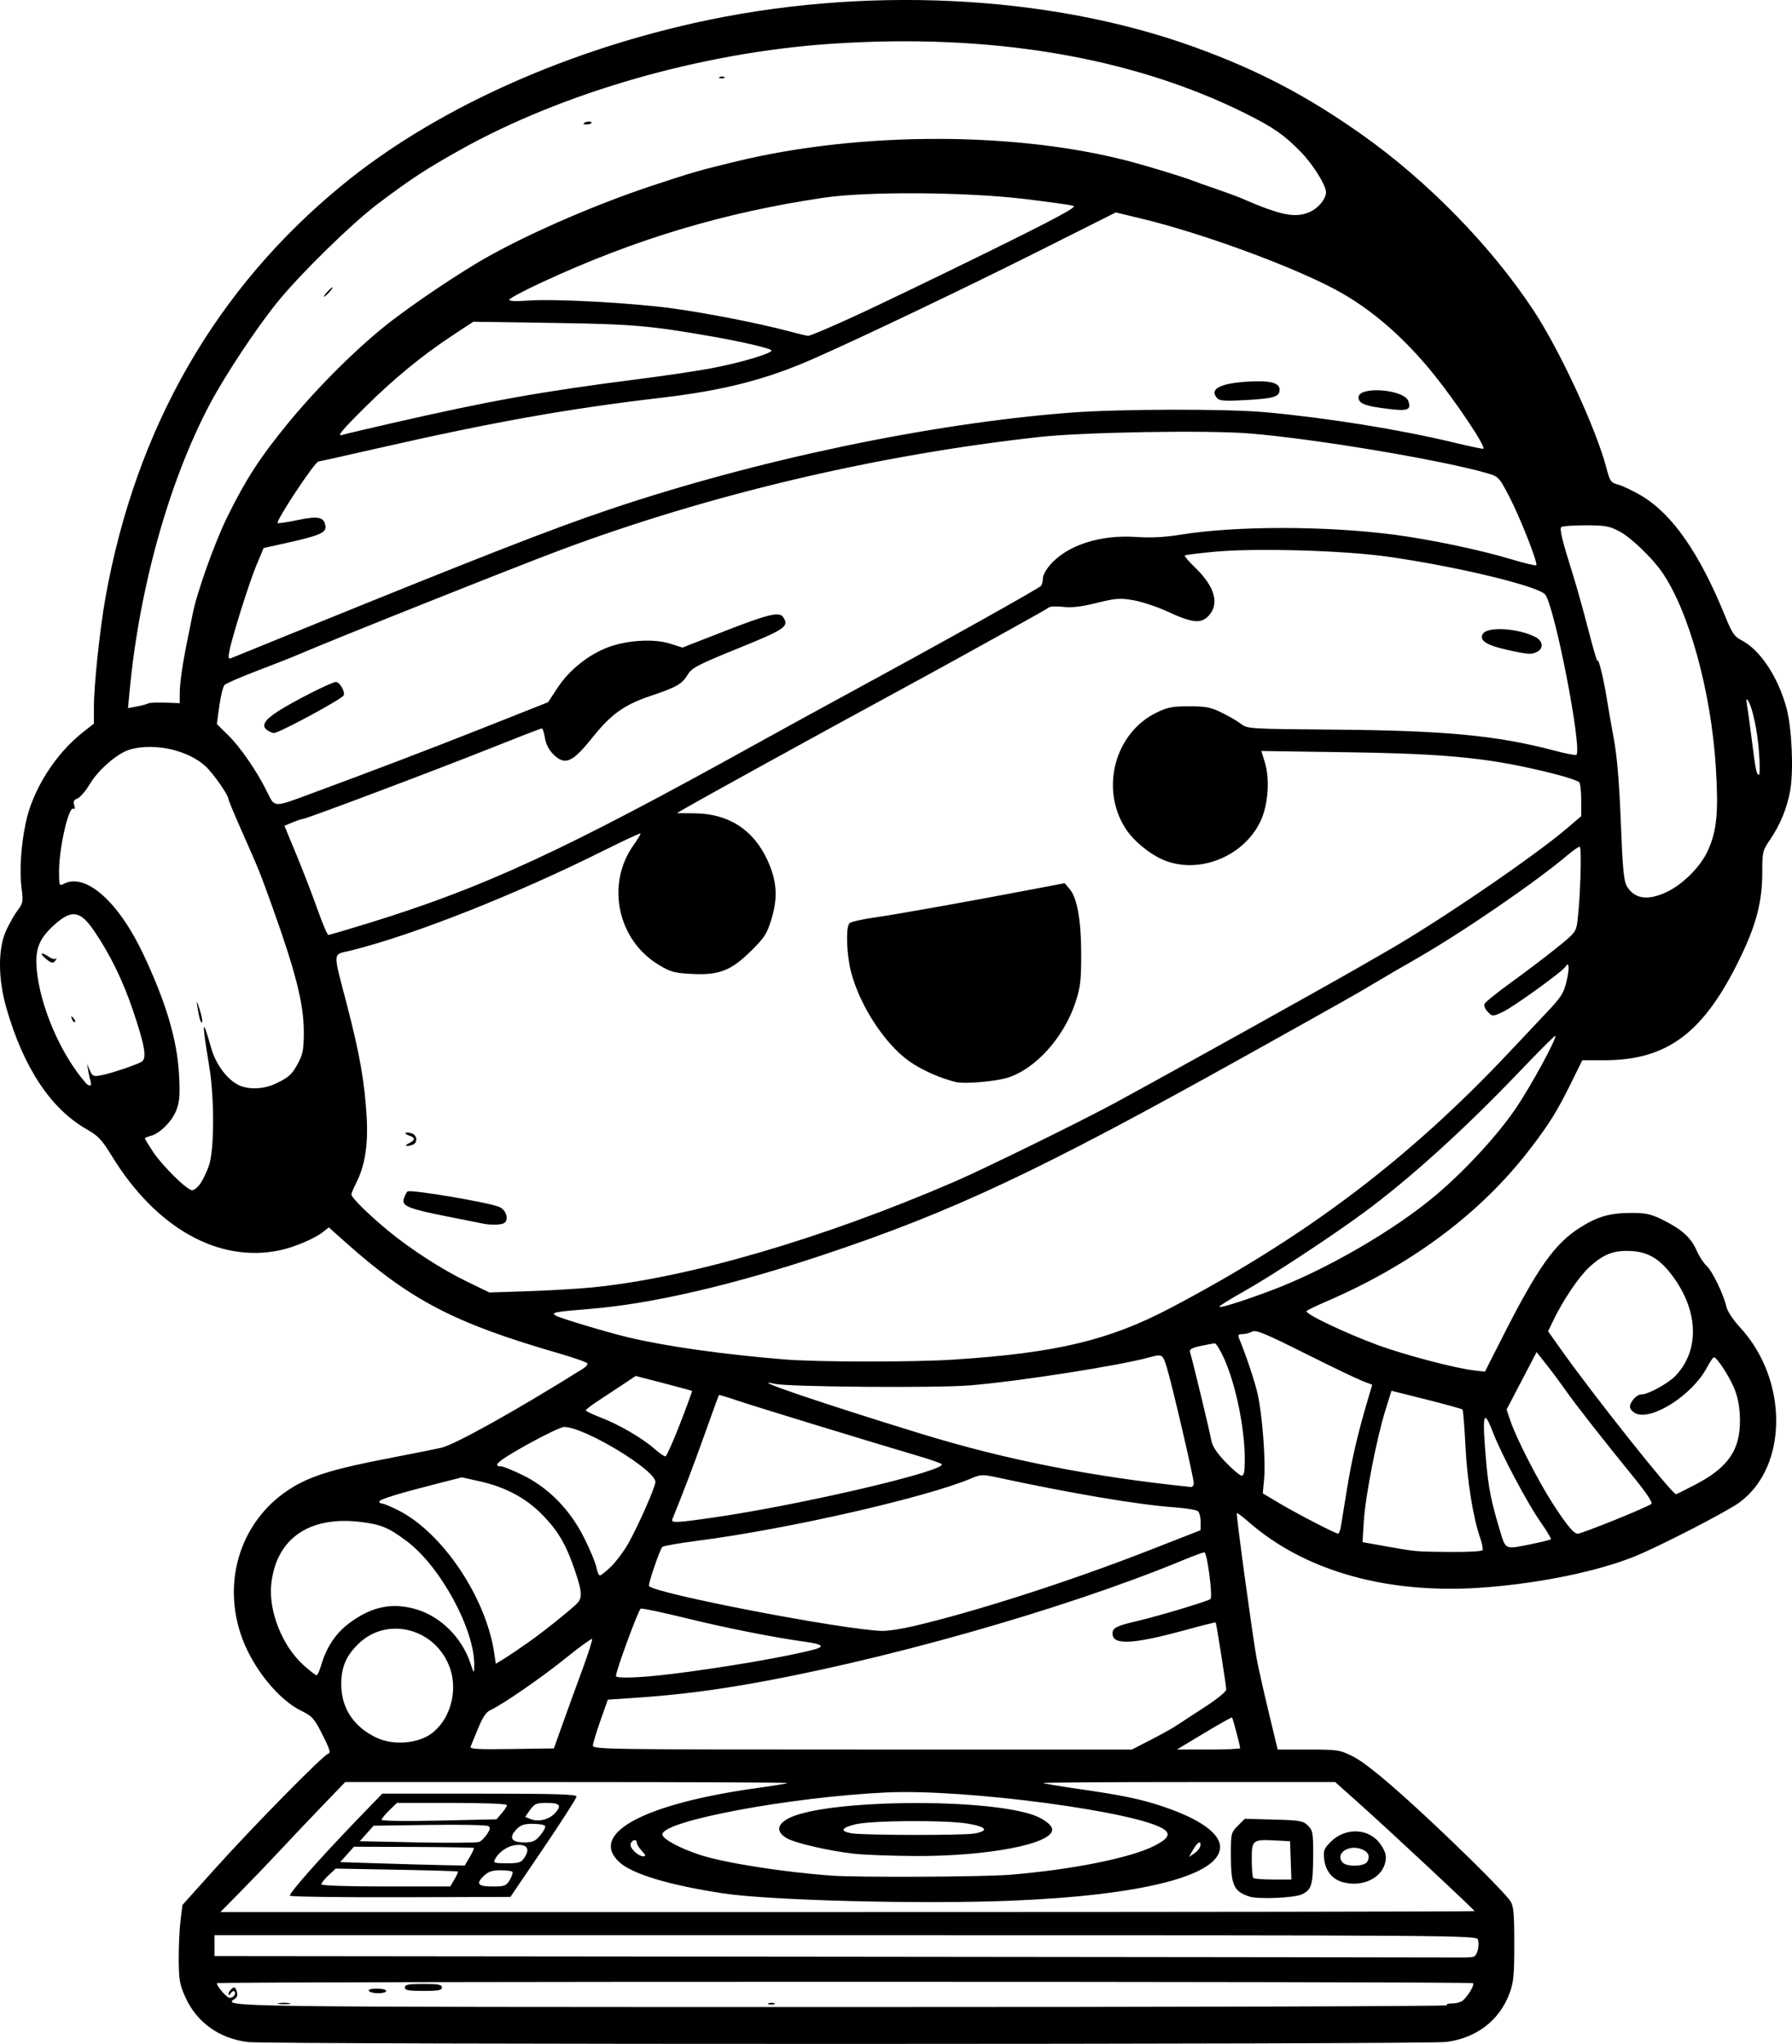 <?xml version="1.0" encoding="UTF-8" standalone="no"?>
<!-- Created with Inkscape (http://www.inkscape.org/) -->

<svg
   width="204.332mm"
   height="233.012mm"
   viewBox="0 0 204.332 233.012"
   version="1.1"
   id="svg1"
   xml:space="preserve"
   xmlns="http://www.w3.org/2000/svg"
   xmlns:svg="http://www.w3.org/2000/svg"><defs
     id="defs1" /><g
     id="layer1"
     transform="translate(-346.63,10.35)"><path
       style="fill:#000000"
       d="m 374.93,222.449 c -3.269,-0.379 -5.857,-2.224 -7.158,-5.102 -0.654,-1.447 -0.749,-1.982 -0.763,-4.299 -0.009,-1.455 0.083,-3.452 0.204,-4.437 l 0.22,-1.791 3.741,-4.162 c 4.332,-4.819 12.307,-12.922 12.878,-13.086 0.309,-0.088 0.174,-0.537 -0.65,-2.161 -0.945,-1.862 -1.167,-2.111 -2.433,-2.731 -2.551,-1.249 -5.405,-4.741 -6.697,-8.194 -2.499,-6.679 -0.085,-13.847 5.845,-17.355 2.191,-1.296 4.797,-2.074 10.819,-3.231 2.692,-0.517 5.399,-1.058 6.015,-1.202 1.575,-0.367 8.613,-4.294 16.144,-9.007 0.328,-0.205 0.561,-0.477 0.519,-0.604 -0.042,-0.127 -1.501,-0.642 -3.242,-1.146 -11.947,-3.454 -16.926,-6.049 -24.399,-12.715 l -1.851,-1.652 -0.681,0.536 c -0.959,0.754 -3.236,1.719 -4.888,2.072 -6.978,1.488 -14.128,-2.519 -19.168,-10.744 -1.125,-1.836 -1.566,-2.31 -2.797,-3.004 -4.137,-2.335 -7.254,-7.011 -9.22,-13.831 -0.976,-3.387 -0.986,-6.82 -0.026,-8.899 0.37,-0.8 0.962,-1.837 1.316,-2.303 0.592,-0.78 0.627,-0.981 0.429,-2.514 -0.253,-1.962 -0.062,-4.9 0.488,-7.487 0.794,-3.734 3.375,-7.81 6.499,-10.263 l 1.26,-0.989 v -1.856 c 0,-2.497 0.686,-8.979 1.329,-12.556 3.477,-19.342 12.586,-35.195 27.009,-47.007 10.19,-8.346 24.568,-14.966 40.056,-18.443 19.225,-4.316 40.483,-3.295 57.142,2.746 7.218,2.617 12.819,5.552 19.148,10.035 7.45,5.277 14.68,12.694 19.487,19.993 2.999,4.553 7.116,13.449 8.282,17.894 0.416,1.586 0.508,1.716 1.375,1.951 0.511,0.139 1.688,0.701 2.615,1.25 3.546,2.099 6.66,6.581 9.583,13.791 0.761,1.877 1.037,2.282 1.837,2.69 2.134,1.089 4.205,4.223 5.155,7.801 0.589,2.218 0.803,7.012 0.414,9.272 -0.352,2.045 -1.158,4.001 -2.384,5.782 -0.765,1.112 -0.812,1.324 -0.812,3.67 0,3.193 -0.66,5.794 -2.386,9.407 -4.195,8.782 -8.351,11.953 -15.665,11.953 h -2.468 l -1.274,2.58 c -1.597,3.235 -2.472,4.645 -4.638,7.474 -5.616,7.337 -13.488,13.234 -23.312,17.461 -1.091,0.47 -2.089,0.951 -2.216,1.07 -0.298,0.277 4.407,2.524 8.169,3.902 3.06,1.12 8.837,2.637 10.934,2.871 l 1.237,0.138 1.984,-3.912 c 4.027,-7.938 5.973,-10.687 8.85,-12.505 2.032,-1.283 3.409,-1.673 5.915,-1.674 1.627,-5.6e-4 2.191,0.128 3.572,0.814 2.132,1.059 3.177,2.01 3.819,3.478 0.287,0.655 0.789,1.428 1.116,1.719 0.652,0.579 1.966,3.288 2.27,4.678 0.111,0.51 0.765,1.498 1.555,2.353 5.525,5.976 5.499,15.878 -0.054,19.956 -1.462,1.074 -9.335,5.123 -12.059,6.202 -4.224,1.673 -10.454,2.964 -16.775,3.474 -11.064,0.894 -20.678,-1.758 -27.205,-7.502 -0.655,-0.576 -1.232,-1.004 -1.284,-0.949 -0.099,0.105 1.745,13.656 2.237,16.437 0.161,0.909 0.772,3.648 1.357,6.085 l 1.065,4.432 h 3.507 c 3.371,0 3.569,0.031 5.103,0.797 1.041,0.52 3.102,2.149 5.929,4.686 4.632,4.156 11.264,10.677 11.996,11.794 0.369,0.563 0.445,1.39 0.445,4.869 0,3.612 -0.077,4.396 -0.557,5.679 -1.146,3.064 -3.756,5.061 -7.198,5.508 -2.239,0.291 -134.111,0.302 -136.613,0.012 z m 136.727,-4.192 c -0.195,-0.124 0.03,-0.208 0.561,-0.208 0.488,0 1.06,-0.173 1.271,-0.384 0.676,-0.678 1.28,-1.743 1.095,-1.929 -0.209,-0.209 -143.226,-0.208 -143.226,7.4e-4 0,0.368 1.137,1.677 1.458,1.677 0.429,0 0.787,-0.49 0.539,-0.738 -0.095,-0.095 -0.284,0.002 -0.419,0.216 -0.135,0.214 -0.248,0.255 -0.25,0.091 -0.002,-0.164 0.165,-0.438 0.371,-0.609 0.301,-0.25 0.412,-0.193 0.565,0.289 0.131,0.414 0.063,0.68 -0.222,0.86 -1.477,0.931 -1.359,0.933 69.529,0.937 37.981,0.002 68.909,-0.089 68.729,-0.203 z M 378.435,218.021 c 0.327,-0.063 0.863,-0.063 1.191,0 0.327,0.063 0.059,0.115 -0.595,0.115 -0.655,0 -0.923,-0.052 -0.595,-0.115 z m 55.827,0.011 c 0.182,-0.073 0.48,-0.073 0.661,0 0.182,0.073 0.033,0.133 -0.331,0.133 -0.364,0 -0.513,-0.06 -0.331,-0.133 z m -45.574,-1.412 c -0.099,-0.16 0.262,-0.265 0.91,-0.265 0.591,0 1.074,0.119 1.074,0.265 0,0.146 -0.41,0.265 -0.91,0.265 -0.501,0 -0.984,-0.119 -1.074,-0.265 z m 4.101,-0.397 c 0,-0.32 0.412,-0.397 2.117,-0.397 1.705,0 2.117,0.077 2.117,0.397 0,0.32 -0.412,0.397 -2.117,0.397 -1.705,0 -2.117,-0.077 -2.117,-0.397 z m 121.883,-3.503 c 0.4,-0.14 0.685,-1.297 0.48,-1.944 -0.158,-0.498 -1.458,-0.507 -72.11,-0.507 h -71.949 v 1.19 1.19 l 70.445,0.071 c 38.745,0.039 70.981,0.079 71.636,0.089 0.655,0.01 1.329,-0.031 1.497,-0.09 z m 0.09,-5.199 c 0,-0.137 -9.744,-9.228 -13.17,-12.286 l -2.719,-2.427 h -16.706 c -9.188,0 -16.656,0.049 -16.596,0.109 0.061,0.06 1.896,0.367 4.079,0.682 4.985,0.72 7.069,1.154 9.56,1.99 4.204,1.411 6.536,3.061 6.536,4.624 0,3.268 -8.902,5.537 -24.053,6.13 -10.212,0.4 -27.214,-0.036 -32.524,-0.834 -6.208,-0.932 -10.493,-2.223 -11.953,-3.6 -3.462,-3.265 2.939,-6.66 15.922,-8.446 1.746,-0.24 3.225,-0.486 3.285,-0.546 0.061,-0.06 -11.261,-0.109 -25.159,-0.109 h -25.269 l -2.622,2.722 c -1.442,1.497 -3.559,3.73 -4.704,4.961 -1.145,1.231 -3.167,3.34 -4.493,4.686 l -2.411,2.447 h 71.498 c 39.324,0 71.498,-0.046 71.498,-0.103 z m -135.073,-1.755 c -0.147,-0.237 3.392,-4.241 7.646,-8.651 l 2.88,-2.985 h 11.077 c 8.687,0 11.076,0.071 11.074,0.331 -0.002,0.182 -1.698,2.831 -3.77,5.887 l -3.768,5.556 -12.505,0.035 c -6.878,0.019 -12.563,-0.059 -12.634,-0.173 z m 18.758,-1.865 c 0.264,-0.447 0.438,-0.848 0.388,-0.893 -0.051,-0.044 -3.204,-0.138 -7.008,-0.208 l -6.916,-0.127 -0.823,0.769 c -0.453,0.423 -0.823,0.882 -0.823,1.02 0,0.152 2.888,0.251 7.351,0.251 h 7.351 z m 6.317,0.055 c 0.246,-0.416 0.371,-0.833 0.278,-0.926 -0.093,-0.093 -0.707,-0.169 -1.365,-0.169 -0.863,0 -1.366,0.16 -1.808,0.575 -1.023,0.961 -0.797,1.277 0.918,1.277 1.403,0 1.568,-0.063 1.977,-0.757 z m -4.582,-2.584 c 0.311,-0.528 0.525,-1 0.475,-1.05 -0.05,-0.05 -3.146,-0.102 -6.879,-0.116 l -6.788,-0.025 -0.784,0.876 -0.784,0.876 4.411,0.142 c 2.426,0.078 5.619,0.167 7.097,0.198 l 2.686,0.056 z m 6.256,0.035 c 0.642,-0.98 0.313,-1.512 -0.882,-1.429 -0.984,0.068 -2.001,0.734 -2.482,1.626 -0.225,0.417 -0.092,0.463 1.341,0.463 1.403,0 1.642,-0.078 2.023,-0.659 z m -4.266,-2.67 c 0.368,-0.561 0.392,-0.749 0.119,-0.917 -0.189,-0.117 -3.204,-0.172 -6.701,-0.124 l -6.358,0.088 -0.791,0.885 -0.791,0.885 6.604,0.132 c 3.632,0.073 6.796,0.048 7.03,-0.055 0.234,-0.103 0.634,-0.505 0.888,-0.893 z m 6.073,0.132 c 0.378,-0.449 0.619,-0.925 0.537,-1.058 -0.082,-0.133 -0.717,-0.242 -1.411,-0.242 -0.996,0 -1.389,0.136 -1.87,0.648 -0.88,0.937 -0.561,1.469 0.882,1.469 0.988,0 1.285,-0.13 1.862,-0.816 z m -4.41,-2.496 c 0.327,-0.377 0.595,-0.798 0.595,-0.936 0,-0.15 -2.514,-0.25 -6.271,-0.25 h -6.271 l -0.872,0.846 c -0.48,0.465 -0.872,0.951 -0.872,1.079 0,0.133 2.826,0.172 6.548,0.09 l 6.548,-0.144 z m 6.089,-0.034 c 0.795,-0.877 0.559,-1.152 -0.994,-1.152 -1.131,0 -1.359,0.098 -1.856,0.795 l -0.566,0.795 0.614,0.249 c 0.9,0.365 2.117,0.067 2.801,-0.688 z m 79.173,9.524 c -1.809,-0.596 -2.117,-1.292 -2.117,-4.782 0,-2.42 0.024,-2.518 0.795,-3.289 l 0.795,-0.795 3.299,0.088 c 3.019,0.08 3.351,0.139 3.901,0.69 0.549,0.55 0.601,0.839 0.592,3.307 -0.013,3.47 -0.161,3.993 -1.284,4.525 -0.871,0.413 -4.972,0.589 -5.982,0.256 z m 4.707,-4.127 -0.077,-2.183 -1.576,-0.081 c -2.72,-0.14 -2.789,-0.086 -2.789,2.159 0,1.064 0.079,2.015 0.176,2.112 0.097,0.097 1.114,0.176 2.26,0.176 h 2.083 z m 5.841,2.456 c -1.128,-0.341 -1.877,-1.288 -2.02,-2.552 -0.116,-1.032 -0.04,-1.236 0.764,-2.039 1.699,-1.696 4.447,-1.526 5.69,0.353 0.54,0.815 0.652,1.233 0.521,1.931 -0.355,1.892 -2.707,2.987 -4.956,2.307 z m 2.9,-2.324 c 0.333,-0.647 0.105,-1.115 -0.69,-1.417 -1.457,-0.554 -2.988,0.504 -2.165,1.496 0.472,0.569 2.551,0.511 2.855,-0.079 z m -40.805,1.511 c 7.041,-0.567 13.776,-1.912 16.514,-3.3 1.533,-0.777 1.87,-1.315 1.153,-1.844 -2.719,-2.005 -22.646,-4.67 -31.717,-4.241 -11.011,0.521 -25.532,3.241 -25.532,4.782 0,0.503 1.9,1.542 4.233,2.316 2.773,0.92 9.501,1.983 15.081,2.383 3.027,0.217 17.214,0.149 20.268,-0.097 z m -17.623,-2.389 c -2.821,-0.301 -6.804,-1.213 -7.774,-1.779 -1.263,-0.737 -1.132,-1.628 0.343,-2.336 4.158,-1.995 20.944,-2.286 27.274,-0.472 1.45,0.416 2.646,1.243 2.646,1.832 0,1.646 -7.476,3.065 -15.822,3.002 -2.576,-0.019 -5.576,-0.131 -6.667,-0.247 z m 13.604,-2.314 c 1.714,-0.304 1.434,-0.758 -0.693,-1.122 -2.505,-0.429 -10.98,-0.381 -12.861,0.072 -1.645,0.396 -1.799,0.802 -0.39,1.029 1.409,0.227 12.691,0.244 13.944,0.021 z m -37.9,1.984 c -0.316,-0.337 -0.575,-0.754 -0.575,-0.926 0,-0.453 -0.518,-0.386 -0.701,0.091 -0.175,0.456 0.817,1.447 1.449,1.447 0.311,0 0.271,-0.14 -0.173,-0.612 z m 63.672,-0.544 c 0.141,-0.71 -0.317,-0.486 -0.823,0.403 l -0.473,0.831 0.605,-0.401 c 0.333,-0.221 0.644,-0.595 0.691,-0.833 z m -72.666,-14.057 c 0.572,-1.601 1.581,-4.377 2.242,-6.17 0.661,-1.793 1.142,-3.319 1.07,-3.391 -0.072,-0.072 -1.423,0.909 -3.002,2.181 -2.8,2.256 -7.208,5.297 -8.584,5.924 -0.488,0.222 -0.892,0.82 -1.401,2.075 -0.393,0.969 -0.783,1.914 -0.866,2.099 -0.12,0.267 0.844,0.322 4.675,0.265 l 4.826,-0.072 z m 67.004,1.943 c 1.175,-0.605 2.434,-1.301 2.798,-1.547 0.364,-0.246 1.822,-1.196 3.241,-2.11 1.508,-0.972 2.581,-1.841 2.582,-2.091 0.002,-0.403 -1.114,-7.492 -1.203,-7.642 -0.023,-0.038 -1.521,0.335 -3.328,0.831 -6.134,1.681 -8.436,1.798 -8.436,0.43 0,-0.649 0.46,-0.877 2.91,-1.447 2.389,-0.556 7.995,-2.243 8.257,-2.485 0.289,-0.267 -0.375,-5.329 -0.699,-5.324 -0.155,0.002 -1.294,0.424 -2.531,0.936 -13.569,5.62 -34.925,11.65 -50.506,14.262 -4.175,0.7 -7.818,1.122 -12.2,1.414 l -2.778,0.185 -0.843,2.381 c -0.463,1.31 -0.85,2.59 -0.86,2.844 -0.016,0.438 1.616,0.463 30.721,0.463 h 30.738 z m 10.206,0.94 c 0,-0.253 -0.832,-3.402 -0.923,-3.495 -0.045,-0.046 -1.479,0.758 -3.186,1.786 l -3.104,1.869 h 3.607 c 1.984,0 3.607,-0.072 3.607,-0.16 z m -92.357,-1.562 c 2.179,-1.47 3.191,-4.755 2.295,-7.452 -1.516,-4.564 -7.092,-6.122 -10.436,-2.916 -1.443,1.383 -2.012,2.716 -1.999,4.683 0.018,2.724 1.451,4.862 4.073,6.079 1.813,0.841 4.496,0.667 6.068,-0.393 z m 27.491,-6.889 c 5.929,-0.724 13.248,-1.981 16.304,-2.8 1.248,-0.334 0.925,-0.605 -1.047,-0.876 -3.525,-0.485 -9.2,-1.61 -13.582,-2.693 -2.668,-0.659 -4.99,-1.146 -5.159,-1.08 -0.256,0.099 -2.822,7.073 -2.822,7.67 0,0.31 2.746,0.213 6.307,-0.221 z m -39.925,-0.98 c 0.633,-2.146 1.671,-3.685 3.283,-4.874 2.524,-1.86 4.861,-2.326 7.597,-1.513 2.725,0.809 5.132,3.187 6.101,6.026 0.46,1.349 0.462,1.35 0.48,0.403 0.08,-4.092 -3.853,-11.339 -7.717,-14.222 -2.041,-1.523 -2.885,-1.878 -5.136,-2.164 -5.916,-0.75 -9.707,1.84 -10.289,7.032 -0.344,3.072 1.242,7.092 3.656,9.262 0.718,0.646 1.393,1.174 1.5,1.174 0.107,0 0.343,-0.506 0.526,-1.124 z m 23.697,-2.682 c 1.764,-1.254 4.076,-3.091 5.353,-4.255 0.76,-0.692 0.749,-1.324 -0.065,-3.747 -1.009,-3.004 -1.892,-4.548 -3.65,-6.379 -1.899,-1.978 -4.272,-3.263 -7.245,-3.925 l -2.036,-0.453 -2.794,0.711 c -4.455,1.134 -6.63,1.806 -6.63,2.049 0,0.124 0.149,0.228 0.331,0.229 0.182,0.002 1.017,0.352 1.857,0.777 5.022,2.547 9.966,9.902 10.916,16.24 l 0.186,1.241 0.962,-0.586 c 0.529,-0.322 1.795,-1.179 2.814,-1.903 z m 43.712,-1.762 c 7.14,-1.663 17.893,-5.117 26.99,-8.671 l 5.88,-2.297 0.007,-0.96 c 0.004,-0.528 -0.142,-1.077 -0.323,-1.221 -0.182,-0.144 -1.402,-0.339 -2.712,-0.434 -4.143,-0.301 -11.543,-1.551 -20.241,-3.418 -1.573,-0.338 -1.817,-0.328 -2.856,0.115 -5.092,2.17 -20.951,5.789 -31.116,7.101 -2.168,0.28 -4.027,0.604 -4.13,0.721 -0.326,0.368 -1.667,4.319 -1.517,4.469 0.897,0.897 22.182,4.985 26.578,5.105 0.613,0.017 2.161,-0.213 3.44,-0.511 z m -34.372,-6.801 c 0.565,-0.546 1.44,-1.707 1.943,-2.58 1.098,-1.906 3.137,-6.512 3.137,-7.089 0,-1.379 -8.121,-6.273 -10.409,-6.273 -0.33,0 -2.228,0.907 -4.22,2.016 -3.281,1.826 -4.057,2.482 -2.938,2.482 0.216,0 1.311,0.446 2.432,0.992 2.942,1.432 5.402,3.944 7.012,7.159 0.672,1.343 1.3,2.856 1.395,3.363 0.095,0.507 0.274,0.921 0.397,0.921 0.123,0 0.686,-0.446 1.252,-0.992 z m 99.386,-1.89 c 0.08,-0.13 -0.034,-0.746 -0.253,-1.368 -0.808,-2.29 -1.497,-6.571 -1.69,-10.499 -0.109,-2.219 -0.26,-4.096 -0.336,-4.172 -0.076,-0.076 -1.929,-0.587 -4.119,-1.137 l -3.981,-0.999 -0.703,2.26 c -0.994,3.199 -2.271,9.767 -2.448,12.597 l -0.15,2.399 2.483,0.443 c 3.648,0.65 3.508,0.637 7.429,0.676 1.992,0.02 3.688,-0.07 3.769,-0.2 z m 5.651,-0.713 c 1.122,-0.231 2.09,-0.471 2.152,-0.532 0.062,-0.061 -0.487,-0.973 -1.22,-2.027 -1.515,-2.176 -4.451,-7.715 -5.399,-10.184 -1.082,-2.818 -1.243,-2.105 -0.763,3.373 0.266,3.036 0.576,4.568 1.613,7.983 0.629,2.07 0.515,2.026 3.617,1.387 z m -21.79,-2.027 c 0.077,-0.473 0.391,-2.408 0.699,-4.299 0.541,-3.327 1.218,-6.233 2.333,-10.014 l 0.534,-1.812 -1.113,-0.425 c -0.612,-0.234 -3.578,-1.658 -6.59,-3.166 -4.559,-2.282 -5.564,-2.694 -6.002,-2.46 -0.289,0.155 -0.784,0.281 -1.1,0.281 -0.444,0 -0.531,0.106 -0.384,0.463 0.825,2.005 1.765,4.817 2.116,6.327 0.535,2.309 0.943,7.628 0.746,9.738 l -0.152,1.628 1.94,1.153 c 2,1.188 6.317,3.42 6.648,3.436 0.103,0.005 0.249,-0.378 0.326,-0.851 z m 31.255,-0.717 c 2.147,-0.867 4.015,-1.688 4.151,-1.824 0.153,-0.153 -0.593,-1.278 -1.961,-2.956 -3.508,-4.305 -6.771,-8.47 -7.871,-10.047 -0.558,-0.8 -1.521,-2.095 -2.14,-2.877 l -1.125,-1.422 -1.711,3.274 -1.711,3.274 0.449,1.323 c 0.67,1.974 3.165,6.841 4.814,9.393 1.633,2.527 2.396,3.44 2.874,3.44 0.179,0 2.083,-0.71 4.229,-1.577 z m -102.676,-0.287 c 10.009,-1.453 26.661,-5.362 25.882,-6.076 -0.12,-0.11 -1.23,-0.499 -2.467,-0.866 -6.323,-1.872 -19.158,-5.803 -20.881,-6.394 -1.08,-0.371 -1.995,-0.643 -2.033,-0.604 -0.039,0.039 -0.746,1.973 -1.571,4.299 -1.213,3.418 -2.61,7.091 -3.746,9.851 -0.186,0.452 0.446,0.424 4.815,-0.21 z m 111.782,-3.706 c 3.783,-1.968 5.171,-3.967 5.136,-7.395 -0.014,-1.36 -0.2,-2.447 -0.59,-3.452 -0.549,-1.414 -2.018,-3.692 -2.381,-3.692 -0.097,0 -0.454,0.524 -0.794,1.165 -1.649,3.109 -6.255,6.079 -8.113,5.233 -0.363,-0.166 -0.661,-0.503 -0.661,-0.749 0,-0.584 0.76,-1.415 1.298,-1.418 0.791,-0.005 3.066,-1.253 3.914,-2.148 2.636,-2.78 2.619,-7.04 -0.043,-10.911 -1.549,-2.251 -2.929,-3.162 -4.98,-3.286 -2.009,-0.121 -3.204,0.334 -4.842,1.844 -1.18,1.088 -2.99,3.772 -4.095,6.073 l -0.59,1.228 1.472,2.079 c 3.663,5.173 12.666,16.498 13.117,16.499 0.051,1.4e-4 1.019,-0.482 2.152,-1.072 z m -57.145,-0.203 c 0,-0.617 -2.509,-11.38 -3.079,-13.211 -0.463,-1.485 -0.528,-1.523 -1.948,-1.13 -3.443,0.953 -14.894,2.743 -20.505,3.205 -3.801,0.313 -20.654,0.18 -22.225,-0.176 -3.433,-0.777 5.11,2.14 16.669,5.691 9.683,2.974 19.445,4.9 30.758,6.068 0.182,0.019 0.331,-0.182 0.331,-0.447 z m 5.821,-2.71 c 0,-3.544 -1.038,-8.575 -2.381,-11.536 -0.418,-0.923 -0.882,-1.678 -1.029,-1.678 -0.147,0 -0.874,0.13 -1.614,0.289 -1.061,0.228 -1.318,0.382 -1.215,0.728 0.34,1.139 2.243,9.025 2.398,9.938 0.13,0.761 0.564,1.439 1.652,2.58 0.812,0.851 1.636,1.547 1.833,1.547 0.265,0 0.357,-0.478 0.357,-1.868 z m -64.39,-4.069 c 0.786,-2.017 1.397,-3.694 1.358,-3.727 -0.039,-0.033 -1.5,-0.43 -3.246,-0.883 l -3.175,-0.823 -1.323,0.886 c -0.728,0.488 -2.008,1.331 -2.844,1.874 -0.837,0.543 -1.52,1.065 -1.517,1.16 0.002,0.095 0.746,0.456 1.654,0.802 2.094,0.799 4.784,2.36 6.148,3.569 0.582,0.516 1.161,0.909 1.288,0.873 0.126,-0.036 0.873,-1.715 1.659,-3.731 z m 31.185,-7.295 c 11.723,-0.763 17.687,-2.183 24.739,-5.889 15.432,-8.111 27.112,-16.93 38.632,-29.171 1.235,-1.313 3.128,-3.321 4.207,-4.463 1.733,-1.835 2.003,-2.261 2.328,-3.664 0.345,-1.495 0.278,-2.278 -0.138,-1.604 -0.346,0.56 -5.992,4.632 -7.159,5.163 -1.157,0.526 -1.157,0.526 -1.69,-0.007 -0.294,-0.294 -0.47,-0.699 -0.392,-0.902 0.078,-0.203 1.434,-1.3 3.013,-2.44 1.58,-1.139 3.9,-2.897 5.155,-3.905 2.172,-1.744 2.291,-1.894 2.439,-3.072 0.333,-2.656 0.511,-8.515 0.259,-8.515 -0.14,0 -0.723,0.397 -1.295,0.883 -3.679,3.125 -12.189,8.955 -17.444,11.951 -1.746,0.995 -3.889,2.245 -4.763,2.777 -1.566,0.955 -3.501,2.046 -14.684,8.282 -23.457,13.081 -33.211,17.674 -48.062,22.631 -10.341,3.452 -19.508,5.579 -26.543,6.157 -4.182,0.344 -4.573,0.422 -3.922,0.788 0.543,0.305 5.741,1.864 8.156,2.446 4.231,1.02 10.819,1.954 17.851,2.531 3.805,0.312 14.676,0.325 19.315,0.023 z m 36.002,-7.803 c 6.267,-2.315 14.264,-6.932 19.064,-11.007 3.327,-2.824 6.962,-6.778 9.042,-9.833 1.703,-2.502 4.722,-8.05 4.5,-8.271 -0.052,-0.052 -1.937,1.834 -4.188,4.19 -6.17,6.456 -12.432,12.125 -17.592,15.926 -3.781,2.785 -10.602,7.269 -13.683,8.996 -1.558,0.873 -2.836,1.664 -2.841,1.758 -0.01,0.212 2.259,-0.488 5.699,-1.758 z m -77.277,-0.421 c 10.928,-1.057 26.282,-5.533 41.407,-12.071 3.341,-1.444 14.387,-6.866 18.256,-8.961 5.695,-3.084 23.909,-13.213 27.98,-15.561 0.91,-0.525 2.339,-1.347 3.176,-1.828 5.98,-3.436 16.793,-10.825 20.504,-14.011 l 1.521,-1.306 -0.004,-1.76 c -0.002,-0.968 -0.093,-1.899 -0.201,-2.07 -0.108,-0.171 -1.387,-0.609 -2.84,-0.975 -7.23,-1.818 -11.895,-2.302 -23.86,-2.477 l -9.575,-0.14 0.4,1.289 c 0.607,1.957 0.372,4.955 -0.534,6.807 -1.909,3.901 -6.825,5.917 -10.785,4.422 -1.669,-0.63 -3.66,-2.247 -4.599,-3.734 -2.866,-4.54 -1.173,-10.829 3.537,-13.143 1.281,-0.629 1.823,-0.735 3.747,-0.735 1.922,0 2.466,0.107 3.741,0.733 0.821,0.403 1.811,0.983 2.199,1.289 0.685,0.539 1.011,0.559 10.546,0.636 12.738,0.103 18.636,0.664 25.169,2.393 1.301,0.344 2.427,0.564 2.503,0.488 0.676,-0.676 -2.378,-16.48 -3.525,-18.242 -0.621,-0.955 -10.018,-3.229 -18.012,-4.359 -5.033,-0.712 -15.003,-0.995 -19.696,-0.56 -1.81,0.168 -3.348,0.361 -3.416,0.429 -0.068,0.068 0.464,0.691 1.183,1.383 2.24,2.157 2.794,4.131 1.539,5.485 -0.872,0.941 -1.855,0.838 -4.755,-0.502 -1.154,-0.533 -2.878,-1.103 -3.831,-1.267 -1.538,-0.264 -2.008,-0.229 -4.191,0.311 -1.757,0.434 -2.844,0.562 -3.809,0.448 -0.743,-0.088 -1.478,-0.059 -1.634,0.065 -0.156,0.124 -1.95,1.145 -3.988,2.27 -2.037,1.125 -4.835,2.674 -6.218,3.442 -1.382,0.768 -4.597,2.528 -7.144,3.91 -8.463,4.592 -21.522,11.779 -23.98,13.196 l -1.093,0.631 2.019,0.019 c 3.853,0.037 6.668,1.83 8.279,5.272 1.11,2.372 1.251,4.285 0.498,6.762 -0.521,1.714 -0.784,2.125 -2.349,3.669 -2.277,2.246 -3.643,2.772 -6.779,2.607 -1.932,-0.101 -2.393,-0.228 -3.719,-1.025 -4.713,-2.831 -6.06,-9.194 -2.889,-13.653 0.49,-0.689 0.85,-1.292 0.8,-1.342 -0.049,-0.049 -1.98,0.853 -4.291,2.004 -10.015,4.993 -21.47,9.524 -28.629,11.325 -2.277,0.573 -2.217,-0.208 -0.497,6.445 1.414,5.471 1.961,8.606 2.19,12.568 0.184,3.175 -0.198,5.558 -1.207,7.536 -0.292,0.573 -0.532,1.153 -0.532,1.288 0,0.364 2.071,2.399 4.277,4.201 2.65,2.165 6.101,4.38 9.025,5.791 l 2.441,1.178 4.366,-0.144 c 2.401,-0.079 5.675,-0.271 7.276,-0.426 z m -12.435,-7.292 c -0.291,-0.061 -2.077,-0.417 -3.969,-0.79 -4.434,-0.875 -5.26,-1.205 -5.017,-2.008 0.1,-0.33 0.286,-0.712 0.413,-0.849 0.268,-0.287 9.459,1.265 10.534,1.779 0.76,0.363 1.067,1.455 0.509,1.809 -0.363,0.23 -1.529,0.258 -2.471,0.059 z m -8.401,-9.146 c 0.742,-0.358 0.758,-0.648 0.046,-0.874 -0.302,-0.096 -0.49,-0.234 -0.417,-0.307 0.073,-0.073 0.379,-0.054 0.681,0.042 0.646,0.205 0.733,1.07 0.131,1.301 -0.712,0.273 -1.071,0.141 -0.441,-0.162 z m 62.376,-6.978 c -1.829,-0.449 -3.923,-1.385 -5.334,-2.385 -2.784,-1.973 -5.617,-6.319 -6.619,-10.158 -0.519,-1.987 -0.622,-5.124 -0.183,-5.564 0.165,-0.165 1.485,-0.466 2.933,-0.668 2.392,-0.334 10.812,-1.84 18.576,-3.322 l 3.023,-0.577 0.571,0.664 c 0.861,1.001 1.32,3.604 1.32,7.483 0,2.931 -0.095,3.731 -0.645,5.411 -1.319,4.027 -4.584,7.649 -7.776,8.626 -1.401,0.429 -4.918,0.723 -5.866,0.49 z M 518.385,63.71 c -2.307,-0.518 -3.126,-1.075 -2.666,-1.81 0.534,-0.853 4.019,-0.636 5.988,0.373 0.85,0.435 0.958,1.276 0.216,1.673 -0.657,0.351 -1.035,0.326 -3.538,-0.236 z m -148.929,60.901 c 0.284,-0.4 0.728,-1.323 0.987,-2.051 0.631,-1.771 0.652,-7.683 0.04,-11.377 -0.869,-5.251 -0.814,-5.745 0.228,-2.048 0.506,1.797 1.76,3.51 3.06,4.182 1.113,0.575 2.862,0.534 4.221,-0.101 1.589,-0.742 1.947,-1.069 2.667,-2.441 0.519,-0.988 0.618,-1.565 0.611,-3.56 -0.011,-3.152 -0.944,-6.828 -3.624,-14.288 -1.395,-3.881 -1.433,-3.975 -3.608,-8.894 -0.747,-1.69 -1.359,-3.168 -1.359,-3.284 0,-0.456 -1.744,-2.95 -2.631,-3.761 -1.997,-1.828 -5.791,-2.673 -8.556,-1.905 -1.417,0.394 -3.612,2.272 -4.627,3.961 -0.475,0.791 -1.109,1.529 -1.407,1.639 -0.408,0.151 -0.499,0.341 -0.364,0.765 0.113,0.357 0.079,0.502 -0.093,0.396 -0.538,-0.332 -1.637,4.462 -1.637,7.14 0,1.61 0.03,1.696 0.512,1.438 2.497,-1.336 6.272,2.001 9.121,8.06 2.584,5.497 3.837,9.733 4.048,13.689 0.123,2.306 0.067,3.063 -0.3,4.023 -0.49,1.282 -1.888,2.688 -2.935,2.951 -0.361,0.091 -0.657,0.221 -0.657,0.29 0,0.069 0.415,0.751 0.923,1.516 1.081,1.628 3.887,4.387 4.463,4.387 0.219,0 0.631,-0.327 0.914,-0.728 z m -0.022,-18.719 c -0.085,-0.291 -0.218,-0.946 -0.297,-1.455 -0.124,-0.8 -0.09,-0.765 0.246,0.261 0.214,0.653 0.348,1.308 0.297,1.455 -0.051,0.148 -0.161,0.03 -0.246,-0.261 z m -12.466,7.078 c -0.076,-0.255 -0.2,-0.82 -0.277,-1.257 l -0.139,-0.794 0.316,0.746 c 0.286,0.674 0.407,0.73 1.251,0.58 1.008,-0.18 3.799,-1.1 4.605,-1.519 0.682,-0.354 0.469,-1.714 -0.912,-5.828 -1.148,-3.418 -2.631,-6.455 -4.461,-9.137 -1.581,-2.316 -2.554,-2.458 -4.541,-0.663 -1.714,1.549 -2.19,2.737 -1.999,4.995 0.355,4.202 2.727,9.733 5.567,12.982 0.427,0.488 0.748,0.43 0.589,-0.107 z m -2.13,-7.132 c -0.144,-0.377 -0.113,-0.407 0.148,-0.148 0.181,0.179 0.262,0.393 0.181,0.474 -0.082,0.082 -0.229,-0.065 -0.329,-0.326 z m -3.06,-6.957 c -0.705,-0.611 -0.384,-0.716 0.436,-0.142 0.304,0.213 0.648,0.302 0.763,0.198 0.115,-0.104 0.124,-0.04 0.019,0.142 -0.263,0.456 -0.509,0.416 -1.217,-0.198 z m 36.828,-3.976 c 13.224,-4.078 22.2,-8.225 44.266,-20.454 2.619,-1.452 7.382,-4.062 10.583,-5.8 10.85,-5.891 21.695,-11.948 21.89,-12.224 0.107,-0.151 0.196,-0.539 0.198,-0.862 0.002,-0.322 0.378,-1.012 0.834,-1.531 1.959,-2.231 5.675,-3.44 9.753,-3.172 1.737,0.114 3.291,0.038 5.029,-0.246 6.274,-1.026 16.565,-1.033 24.382,-0.017 4.116,0.535 9.864,1.738 13.401,2.804 1.5,0.452 2.787,0.762 2.861,0.688 0.219,-0.219 -1.855,-5.48 -3.106,-7.877 -1.096,-2.101 -1.225,-2.242 -2.35,-2.575 -5.091,-1.508 -19.85,-3.985 -27.277,-4.578 -4.865,-0.388 -18.889,-0.151 -23.92,0.405 -18.583,2.054 -37.605,6.543 -54.598,12.884 -5.036,1.879 -26.228,10.325 -29.804,11.878 -0.728,0.316 -2.869,1.161 -4.76,1.878 -1.89,0.717 -3.578,1.45 -3.752,1.628 -0.173,0.178 -0.442,1.255 -0.598,2.392 l -0.283,2.068 1.264,1.239 c 1.419,1.391 3.331,4.169 4.462,6.485 0.883,1.808 0.718,1.797 4.777,0.297 7.813,-2.888 13.664,-5.122 20.09,-7.667 l 7.178,-2.844 1.122,-1.707 c 1.298,-1.974 3.502,-3.728 5.735,-4.564 2.158,-0.807 5.199,-0.987 7.016,-0.416 l 1.449,0.456 4.859,-1.894 c 4.952,-1.93 6.204,-2.226 6.631,-1.566 0.687,1.059 0.248,1.363 -5.124,3.542 -4.563,1.851 -5.295,2.229 -5.742,2.967 -0.679,1.12 -1.26,1.456 -4.242,2.458 -3.031,1.018 -4.511,2.077 -6.662,4.766 -2.288,2.861 -3.128,3.215 -4.463,1.88 -0.481,-0.481 -0.83,-1.169 -0.94,-1.852 -0.096,-0.597 -0.255,-1.086 -0.354,-1.086 -0.099,0 -2.733,1.019 -5.853,2.265 -6.253,2.496 -21.006,8.054 -21.38,8.054 -0.13,0 -0.659,0.177 -1.175,0.392 l -0.939,0.392 1.396,3.378 c 0.768,1.858 1.847,4.658 2.398,6.222 0.551,1.564 1.098,2.844 1.216,2.844 0.118,0 2.155,-0.599 4.528,-1.33 z M 377.082,72.878 c -0.69,-0.504 -0.299,-1.15 1.325,-2.189 1.786,-1.143 6.049,-3.294 6.527,-3.294 0.438,0 1.101,1.171 0.873,1.541 -0.291,0.472 -7.357,4.28 -7.94,4.28 -0.177,0 -0.53,-0.152 -0.784,-0.338 z m 159.537,18.488 c 1.884,-0.877 3.9,-2.887 4.739,-4.725 1.04,-2.276 1.241,-4.386 0.915,-9.579 -0.543,-8.642 -3.096,-17.849 -6.166,-22.235 -1.15,-1.643 -3.533,-3.918 -4.809,-4.591 -1.165,-0.615 -1.629,-0.698 -3.881,-0.699 -1.407,-6.99e-4 -2.651,0.092 -2.766,0.207 -0.215,0.215 0.127,1.603 1.351,5.481 0.39,1.237 1.171,4.035 1.735,6.218 0.564,2.183 1.038,3.79 1.053,3.572 0.043,-0.604 0.697,2.013 1.025,4.101 0.16,1.019 0.534,3.162 0.831,4.763 0.371,1.999 0.62,4.97 0.796,9.487 0.207,5.328 0.34,6.718 0.696,7.322 0.849,1.437 2.361,1.667 4.48,0.68 z m 10.591,-15.854 c -0.175,-2.483 -0.738,-5.171 -1.25,-5.968 -0.211,-0.327 -0.24,-0.211 -0.123,0.485 0.085,0.503 0.336,2.349 0.557,4.101 0.428,3.386 0.525,3.847 0.81,3.847 0.099,0 0.102,-1.109 0.006,-2.465 z M 363.528,69.842 c 0.134,-0.083 0.998,-0.123 1.92,-0.09 l 1.676,0.061 v -1.112 c 0,-1.191 0.346,-3.552 0.928,-6.333 0.198,-0.946 0.437,-2.137 0.531,-2.646 0.436,-2.364 2.529,-8.246 3.968,-11.152 2.159,-4.36 3.715,-6.759 6.925,-10.677 3.479,-4.245 8.273,-8.977 11.864,-11.711 2.728,-2.076 6.567,-4.674 9.65,-6.531 4.76,-2.867 13.079,-6.542 19.976,-8.824 4.626,-1.531 5.424,-1.761 9.657,-2.785 14.27,-3.452 32.268,-3.405 45.244,0.118 2.191,0.595 5.921,1.745 6.747,2.079 0.291,0.118 1.482,0.541 2.646,0.939 1.164,0.398 2.474,0.88 2.91,1.07 4.529,1.973 6.178,2.301 7.829,1.557 0.979,-0.441 1.828,-1.488 1.828,-2.253 0,-0.779 -1.499,-3.175 -2.861,-4.572 -1.902,-1.952 -3.144,-2.814 -6.348,-4.409 -12.961,-6.452 -29.116,-9.159 -47.276,-7.924 -14.716,1.001 -30.563,5.543 -42.306,12.127 -3.879,2.175 -5.544,3.266 -9.291,6.088 -3.058,2.303 -9.005,8.139 -11.624,11.405 -2.356,2.939 -5.848,8.22 -7.526,11.381 -4.668,8.795 -8.078,20.963 -9.186,32.775 l -0.183,1.955 1.028,-0.193 c 0.565,-0.106 1.138,-0.261 1.272,-0.344 z m 20.398,-46.897 c 0.263,-0.291 0.538,-0.529 0.611,-0.529 0.073,0 -0.083,0.238 -0.347,0.529 -0.263,0.291 -0.538,0.529 -0.611,0.529 -0.073,0 0.083,-0.238 0.347,-0.529 z M 413.162,3.775 c 0,-0.204 0.787,-0.368 0.899,-0.188 0.067,0.109 -0.107,0.215 -0.388,0.237 -0.281,0.021 -0.511,-9.13e-4 -0.511,-0.049 z m 15.561,-5.352 c 0.191,-0.076 0.419,-0.067 0.507,0.021 0.088,0.088 -0.068,0.15 -0.347,0.139 -0.308,-0.013 -0.371,-0.075 -0.16,-0.16 z m -48.766,63.423 c 21.437,-8.719 29.625,-11.916 36.133,-14.108 16.821,-5.667 36.623,-9.824 52.635,-11.048 5.546,-0.424 17.839,-0.448 22.225,-0.043 7.206,0.665 15.311,1.973 21.564,3.479 1.746,0.421 3.214,0.726 3.263,0.678 0.267,-0.265 -3.1,-5.308 -5.671,-8.492 -3.196,-3.96 -6.634,-7.009 -10.33,-9.164 -4.606,-2.685 -15.552,-6.776 -22.861,-8.543 l -3.055,-0.739 -8.455,4.246 c -8.613,4.325 -20.563,10.035 -26.049,12.445 -5.407,2.376 -10.18,3.598 -17.33,4.438 -10.758,1.264 -19.169,2.765 -32.426,5.784 -3.573,0.814 -6.568,1.48 -6.655,1.48 -0.402,0 -4.894,6.782 -4.652,7.024 0.057,0.057 1.082,-0.099 2.278,-0.347 2.373,-0.491 3.02,-0.349 3.175,0.698 0.108,0.728 -0.722,1.089 -4.365,1.896 l -2.692,0.597 -0.809,1.927 c -0.824,1.964 -2.799,8.243 -3.106,9.878 -0.133,0.71 -0.091,0.871 0.199,0.753 0.203,-0.082 3.345,-1.36 6.983,-2.84 z M 503.927,36.13 c -1.766,-0.252 -2.394,-0.559 -2.394,-1.169 0,-1.339 5.259,-0.933 5.695,0.44 0.344,1.083 -0.115,1.184 -3.301,0.729 z m -18.467,-1.041 c -0.997,-1.035 0.175,-1.717 3.302,-1.923 2.627,-0.173 3.776,0.102 3.776,0.902 0,0.806 -0.605,0.999 -3.704,1.183 -2.338,0.139 -3.119,0.101 -3.373,-0.162 z m -94.231,2.823 c 11.292,-2.586 17.037,-3.614 28.151,-5.035 2.91,-0.372 6.601,-0.918 8.202,-1.213 3.558,-0.655 7.477,-1.842 6.973,-2.113 -0.576,-0.309 -3.559,-0.989 -6.841,-1.56 -7.094,-1.233 -9,-1.394 -18.124,-1.529 l -8.996,-0.133 -2.381,1.569 c -3.427,2.257 -6.731,4.972 -9.988,8.205 -2.702,2.682 -3.262,3.376 -2.514,3.113 0.182,-0.064 2.665,-0.651 5.517,-1.304 z M 444.066,25.699 c 2.721,-1.25 9.57,-4.549 15.219,-7.329 7.662,-3.771 10.143,-5.104 9.763,-5.244 -0.28,-0.104 -2.819,-0.462 -5.642,-0.798 -6.753,-0.802 -17.918,-0.869 -22.86,-0.137 -11.371,1.683 -21.51,4.724 -32.081,9.624 -2.074,0.961 -3.77,1.864 -3.77,2.007 0,0.162 0.791,0.199 2.098,0.098 2.985,-0.23 11.887,0.25 16.555,0.893 4.009,0.552 9.827,1.695 13.229,2.6 1.019,0.271 2.007,0.507 2.197,0.526 0.189,0.018 2.571,-0.989 5.292,-2.24 z"
       id="path105" /></g></svg>
